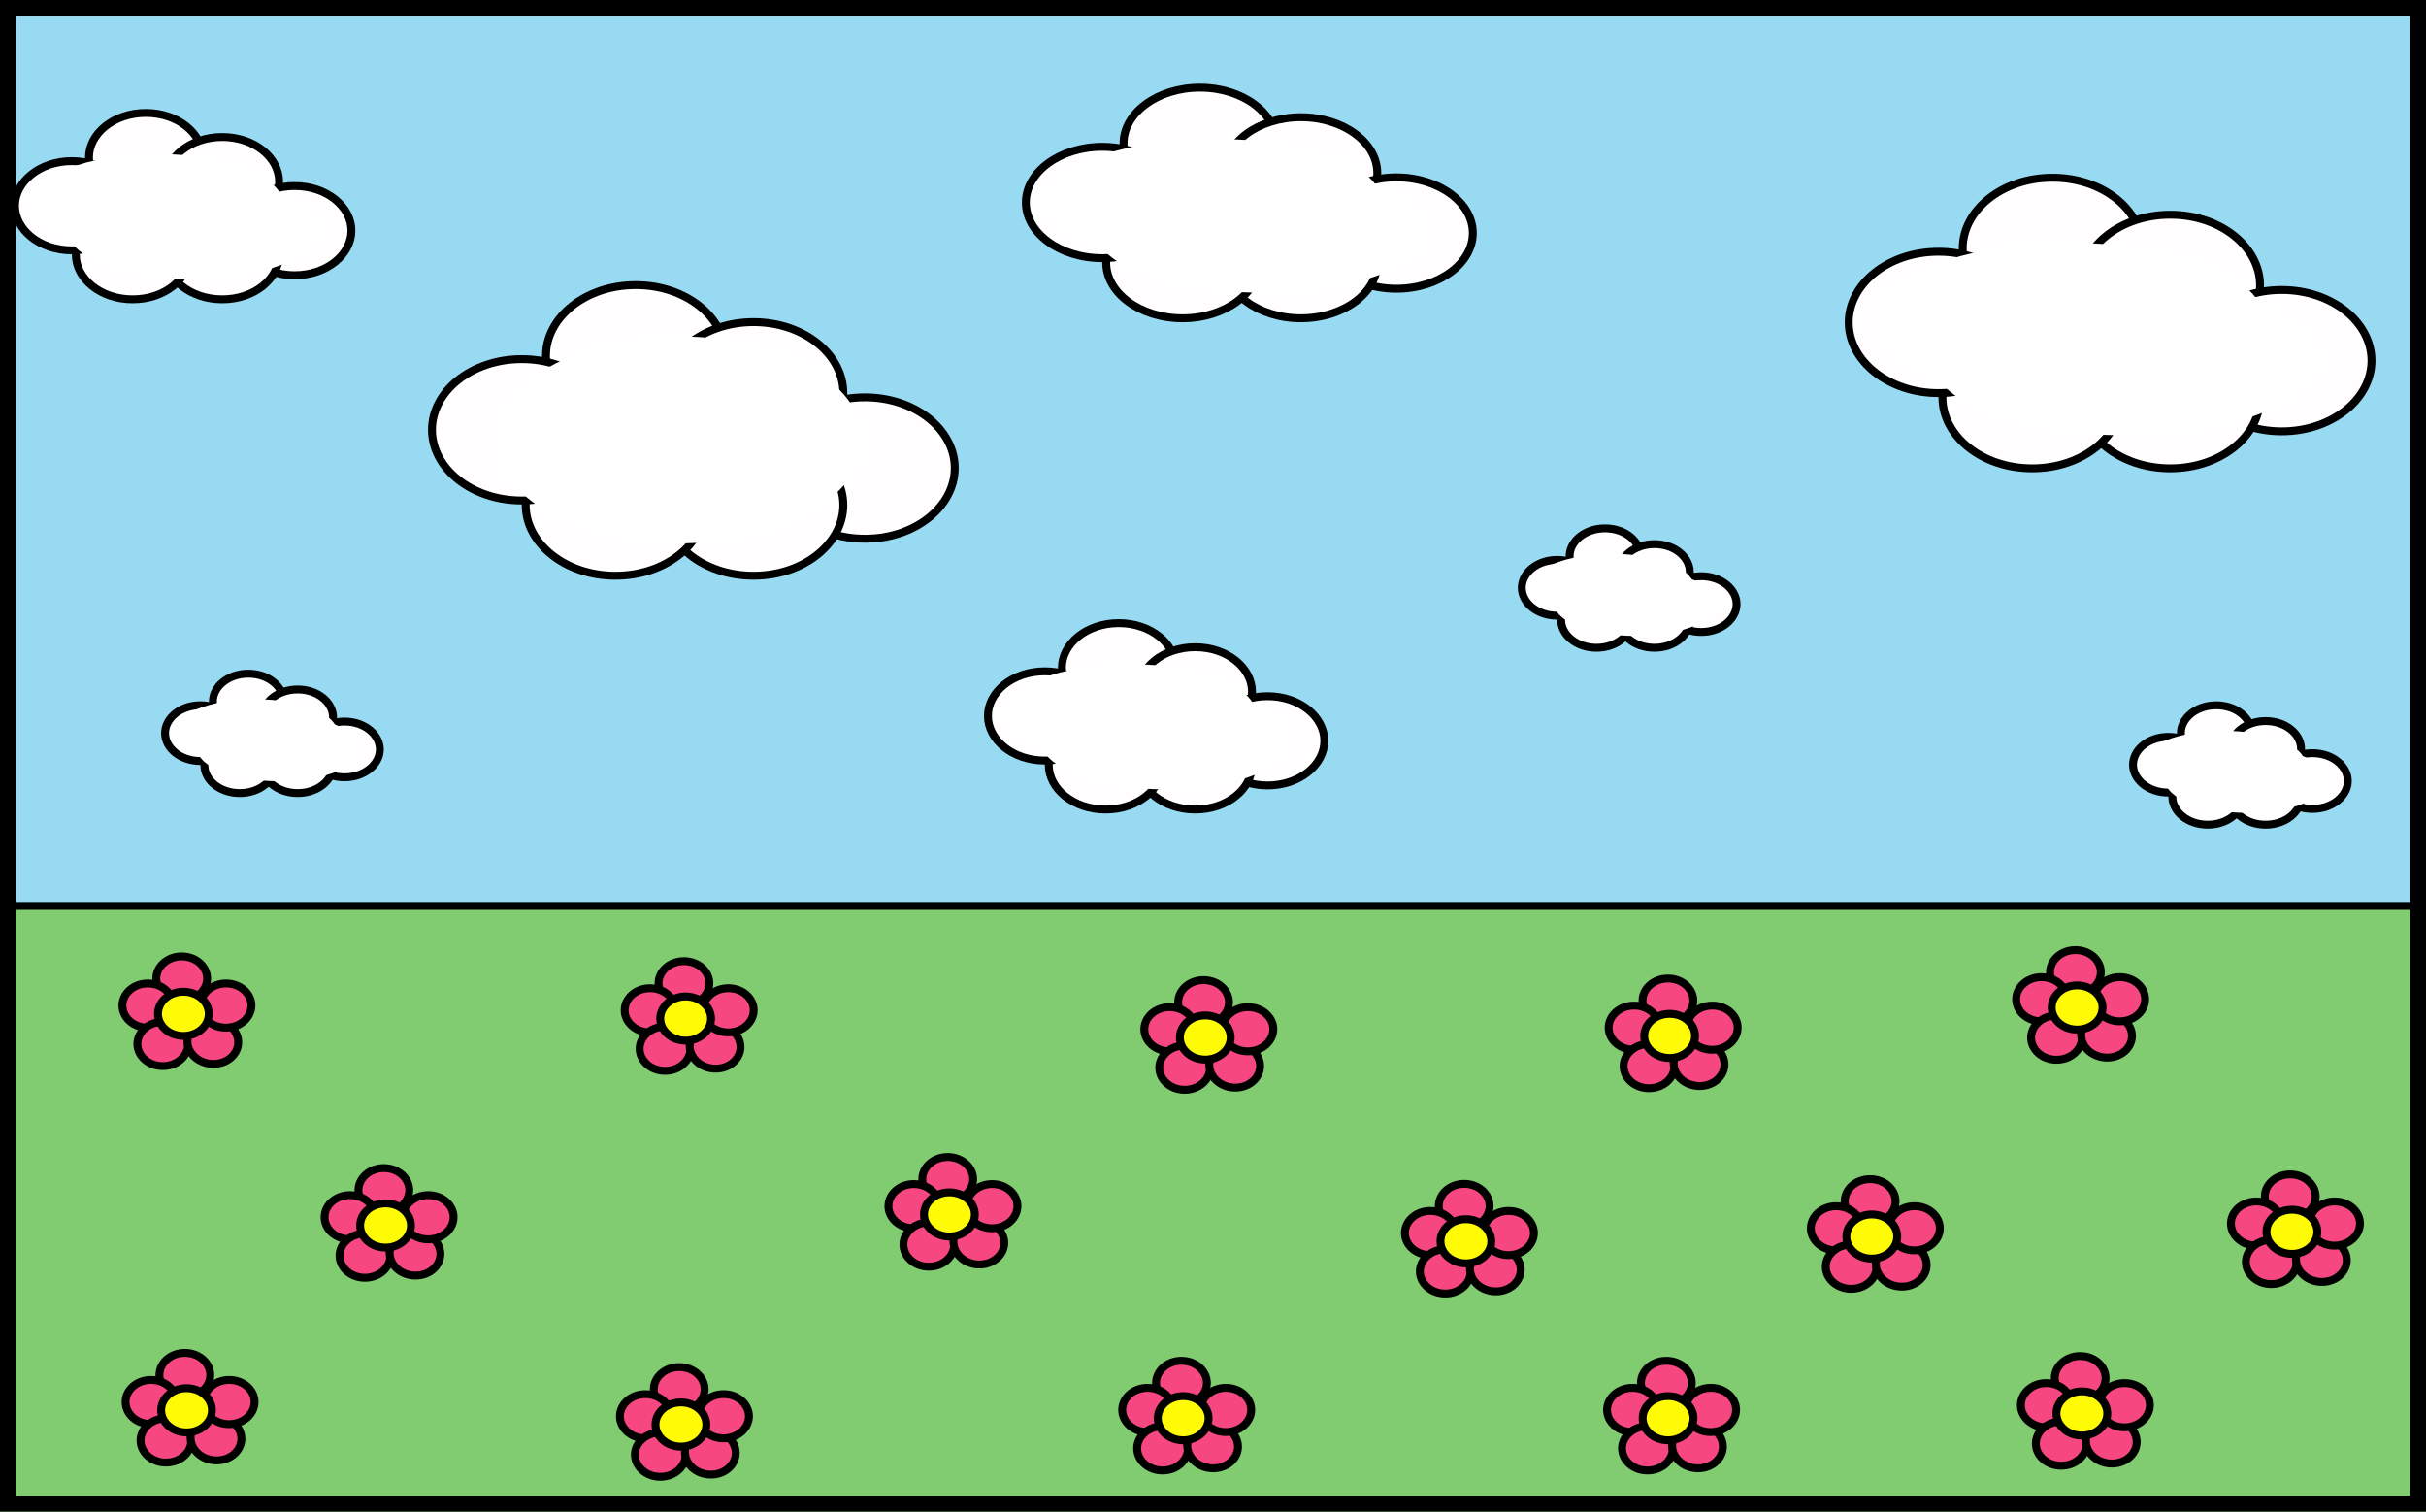 <svg width="1536" height="957" viewBox="0 0 1536 957" fill="none" xmlns="http://www.w3.org/2000/svg">
<rect x="0" y="0" width="1536" height="957" fill="#333333" stroke="none"/>
<g clip-path="url(#clip0_2033_8)">
<rect width="1536" height="957" fill="#98DAF1"/>
<rect x="-113.5" y="573.5" width="1705" height="604" fill="#81CB71" stroke="black" stroke-width="5"/>
<path d="M128.328 99.75C128.328 114.857 112.763 128 92.327 128C71.89 128 56.326 114.857 56.326 99.75C56.326 84.643 71.89 71.5 92.327 71.5C112.763 71.5 128.328 84.643 128.328 99.75Z" fill="#FFFDFD" stroke="black" stroke-width="5"/>
<path d="M176.715 114.998C176.715 130.105 161.15 143.248 140.714 143.248C120.277 143.248 104.712 130.105 104.712 114.998C104.712 99.891 120.277 86.748 140.714 86.748C161.15 86.748 176.715 99.891 176.715 114.998Z" fill="#FFFDFD" stroke="black" stroke-width="5"/>
<path d="M222.5 146.002C222.5 161.109 206.935 174.252 186.499 174.252C166.062 174.252 150.498 161.109 150.498 146.002C150.498 130.895 166.062 117.752 186.499 117.752C206.935 117.752 222.5 130.895 222.5 146.002Z" fill="#FFFDFD" stroke="black" stroke-width="5"/>
<path d="M176.715 161.25C176.715 176.357 161.15 189.5 140.714 189.5C120.277 189.5 104.712 176.357 104.712 161.25C104.712 146.143 120.277 133 140.714 133C161.15 133 176.715 146.143 176.715 161.25Z" fill="#FFFDFD" stroke="black" stroke-width="5"/>
<path d="M120.003 161.25C120.003 176.357 104.439 189.5 84.002 189.5C63.566 189.5 48.001 176.357 48.001 161.25C48.001 146.143 63.566 133 84.002 133C104.439 133 120.003 146.143 120.003 161.25Z" fill="#FFFDFD" stroke="black" stroke-width="5"/>
<path d="M81.502 130.246C81.502 145.353 65.938 158.496 45.501 158.496C25.065 158.496 9.5 145.353 9.5 130.246C9.5 115.139 25.065 101.996 45.501 101.996C65.938 101.996 81.502 115.139 81.502 130.246Z" fill="#FFFDFD" stroke="black" stroke-width="5"/>
<ellipse cx="122.243" cy="144.986" rx="79.864" ry="31.767" fill="white"/>
<ellipse cx="99.351" cy="129.229" rx="79.864" ry="31.767" fill="white"/>
<path d="M744.328 422.75C744.328 437.857 728.763 451 708.327 451C687.89 451 672.326 437.857 672.326 422.75C672.326 407.643 687.89 394.5 708.327 394.5C728.763 394.5 744.328 407.643 744.328 422.75Z" fill="#FFFDFD" stroke="black" stroke-width="5"/>
<path d="M792.715 437.998C792.715 453.105 777.15 466.248 756.714 466.248C736.277 466.248 720.712 453.105 720.712 437.998C720.712 422.891 736.277 409.748 756.714 409.748C777.15 409.748 792.715 422.891 792.715 437.998Z" fill="#FFFDFD" stroke="black" stroke-width="5"/>
<path d="M838.5 469.002C838.5 484.109 822.935 497.252 802.499 497.252C782.062 497.252 766.498 484.109 766.498 469.002C766.498 453.895 782.062 440.752 802.499 440.752C822.935 440.752 838.5 453.895 838.5 469.002Z" fill="#FFFDFD" stroke="black" stroke-width="5"/>
<path d="M792.715 484.25C792.715 499.357 777.15 512.5 756.714 512.5C736.277 512.5 720.712 499.357 720.712 484.25C720.712 469.143 736.277 456 756.714 456C777.15 456 792.715 469.143 792.715 484.25Z" fill="#FFFDFD" stroke="black" stroke-width="5"/>
<path d="M736.003 484.25C736.003 499.357 720.439 512.5 700.002 512.5C679.566 512.5 664.001 499.357 664.001 484.25C664.001 469.143 679.566 456 700.002 456C720.439 456 736.003 469.143 736.003 484.25Z" fill="#FFFDFD" stroke="black" stroke-width="5"/>
<path d="M697.502 453.246C697.502 468.353 681.938 481.496 661.501 481.496C641.065 481.496 625.5 468.353 625.5 453.246C625.5 438.139 641.065 424.996 661.501 424.996C681.938 424.996 697.502 438.139 697.502 453.246Z" fill="#FFFDFD" stroke="black" stroke-width="5"/>
<ellipse cx="738.243" cy="467.986" rx="79.864" ry="31.767" fill="white"/>
<ellipse cx="715.351" cy="452.229" rx="79.864" ry="31.767" fill="white"/>
<path d="M179.591 444.149C179.591 453.427 170.082 461.798 157.189 461.798C144.296 461.798 134.787 453.427 134.787 444.149C134.787 434.87 144.296 426.5 157.189 426.5C170.082 426.5 179.591 434.87 179.591 444.149Z" fill="#FFFDFD" stroke="black" stroke-width="5"/>
<path d="M210.887 454.14C210.887 463.418 201.378 471.789 188.485 471.789C175.592 471.789 166.083 463.418 166.083 454.14C166.083 444.861 175.592 436.491 188.485 436.491C201.378 436.491 210.887 444.861 210.887 454.14Z" fill="#FFFDFD" stroke="black" stroke-width="5"/>
<path d="M240.5 474.455C240.5 483.734 230.991 492.104 218.098 492.104C205.205 492.104 195.696 483.734 195.696 474.455C195.696 465.177 205.205 456.806 218.098 456.806C230.991 456.806 240.5 465.177 240.5 474.455Z" fill="#FFFDFD" stroke="black" stroke-width="5"/>
<path d="M210.887 484.446C210.887 493.725 201.378 502.095 188.485 502.095C175.592 502.095 166.083 493.725 166.083 484.446C166.083 475.168 175.592 466.798 188.485 466.798C201.378 466.798 210.887 475.168 210.887 484.446Z" fill="#FFFDFD" stroke="black" stroke-width="5"/>
<path d="M174.206 484.446C174.206 493.725 164.697 502.095 151.804 502.095C138.911 502.095 129.402 493.725 129.402 484.446C129.402 475.168 138.911 466.798 151.804 466.798C164.697 466.798 174.206 475.168 174.206 484.446Z" fill="#FFFDFD" stroke="black" stroke-width="5"/>
<path d="M149.304 464.131C149.304 473.41 139.795 481.78 126.902 481.78C114.009 481.78 104.5 473.41 104.5 464.131C104.5 454.853 114.009 446.482 126.902 446.482C139.795 446.482 149.304 454.853 149.304 464.131Z" fill="#FFFDFD" stroke="black" stroke-width="5"/>
<ellipse cx="176.538" cy="473.789" rx="51.655" ry="20.815" fill="white"/>
<ellipse cx="161.731" cy="463.465" rx="51.655" ry="20.815" fill="white"/>
<path d="M1425.59 464.149C1425.59 473.427 1416.08 481.798 1403.19 481.798C1390.3 481.798 1380.79 473.427 1380.79 464.149C1380.79 454.87 1390.3 446.5 1403.19 446.5C1416.08 446.5 1425.59 454.87 1425.59 464.149Z" fill="#FFFDFD" stroke="black" stroke-width="5"/>
<path d="M1456.89 474.14C1456.89 483.418 1447.38 491.789 1434.48 491.789C1421.59 491.789 1412.08 483.418 1412.08 474.14C1412.08 464.861 1421.59 456.491 1434.48 456.491C1447.38 456.491 1456.89 464.861 1456.89 474.14Z" fill="#FFFDFD" stroke="black" stroke-width="5"/>
<path d="M1486.5 494.455C1486.5 503.734 1476.99 512.104 1464.1 512.104C1451.2 512.104 1441.7 503.734 1441.7 494.455C1441.7 485.177 1451.2 476.806 1464.1 476.806C1476.99 476.806 1486.5 485.177 1486.5 494.455Z" fill="#FFFDFD" stroke="black" stroke-width="5"/>
<path d="M1456.89 504.446C1456.89 513.725 1447.38 522.095 1434.48 522.095C1421.59 522.095 1412.08 513.725 1412.08 504.446C1412.08 495.168 1421.59 486.798 1434.48 486.798C1447.38 486.798 1456.89 495.168 1456.89 504.446Z" fill="#FFFDFD" stroke="black" stroke-width="5"/>
<path d="M1420.21 504.446C1420.21 513.725 1410.7 522.095 1397.8 522.095C1384.91 522.095 1375.4 513.725 1375.4 504.446C1375.4 495.168 1384.91 486.798 1397.8 486.798C1410.7 486.798 1420.21 495.168 1420.21 504.446Z" fill="#FFFDFD" stroke="black" stroke-width="5"/>
<path d="M1395.3 484.131C1395.3 493.41 1385.8 501.78 1372.9 501.78C1360.01 501.78 1350.5 493.41 1350.5 484.131C1350.5 474.853 1360.01 466.482 1372.9 466.482C1385.8 466.482 1395.3 474.853 1395.3 484.131Z" fill="#FFFDFD" stroke="black" stroke-width="5"/>
<ellipse cx="1422.54" cy="493.789" rx="51.655" ry="20.815" fill="white"/>
<ellipse cx="1407.73" cy="483.465" rx="51.655" ry="20.815" fill="white"/>
<path d="M1038.59 352.149C1038.59 361.427 1029.08 369.798 1016.19 369.798C1003.3 369.798 993.786 361.427 993.786 352.149C993.786 342.87 1003.3 334.5 1016.19 334.5C1029.08 334.5 1038.59 342.87 1038.59 352.149Z" fill="#FFFDFD" stroke="black" stroke-width="5"/>
<path d="M1069.89 362.14C1069.89 371.418 1060.38 379.789 1047.48 379.789C1034.59 379.789 1025.08 371.418 1025.08 362.14C1025.08 352.861 1034.59 344.491 1047.48 344.491C1060.38 344.491 1069.89 352.861 1069.89 362.14Z" fill="#FFFDFD" stroke="black" stroke-width="5"/>
<path d="M1099.5 382.455C1099.5 391.734 1089.99 400.104 1077.1 400.104C1064.2 400.104 1054.7 391.734 1054.7 382.455C1054.7 373.177 1064.2 364.806 1077.1 364.806C1089.99 364.806 1099.5 373.177 1099.5 382.455Z" fill="#FFFDFD" stroke="black" stroke-width="5"/>
<path d="M1069.89 392.446C1069.89 401.725 1060.38 410.095 1047.48 410.095C1034.59 410.095 1025.08 401.725 1025.08 392.446C1025.08 383.168 1034.59 374.798 1047.48 374.798C1060.38 374.798 1069.89 383.168 1069.89 392.446Z" fill="#FFFDFD" stroke="black" stroke-width="5"/>
<path d="M1033.21 392.446C1033.21 401.725 1023.7 410.095 1010.8 410.095C997.911 410.095 988.402 401.725 988.402 392.446C988.402 383.168 997.911 374.798 1010.8 374.798C1023.7 374.798 1033.21 383.168 1033.21 392.446Z" fill="#FFFDFD" stroke="black" stroke-width="5"/>
<path d="M1008.3 372.131C1008.3 381.41 998.795 389.78 985.902 389.78C973.009 389.78 963.5 381.41 963.5 372.131C963.5 362.853 973.009 354.482 985.902 354.482C998.795 354.482 1008.3 362.853 1008.3 372.131Z" fill="#FFFDFD" stroke="black" stroke-width="5"/>
<ellipse cx="1035.54" cy="381.789" rx="51.655" ry="20.815" fill="white"/>
<ellipse cx="1020.73" cy="371.465" rx="51.655" ry="20.815" fill="white"/>
<path d="M459.354 225.25C459.354 249.463 434.467 270 402.513 270C370.559 270 345.672 249.463 345.672 225.25C345.672 201.037 370.559 180.5 402.513 180.5C434.467 180.5 459.354 201.037 459.354 225.25Z" fill="#FFFDFD" stroke="black" stroke-width="5"/>
<path d="M533.932 248.68C533.932 272.893 509.045 293.43 477.091 293.43C445.137 293.43 420.25 272.893 420.25 248.68C420.25 224.466 445.137 203.93 477.091 203.93C509.045 203.93 533.932 224.466 533.932 248.68Z" fill="#FFFDFD" stroke="black" stroke-width="5"/>
<path d="M604.5 296.32C604.5 320.534 579.613 341.07 547.659 341.07C515.705 341.07 490.817 320.534 490.817 296.32C490.817 272.107 515.705 251.57 547.659 251.57C579.613 251.57 604.5 272.107 604.5 296.32Z" fill="#FFFDFD" stroke="black" stroke-width="5"/>
<path d="M533.932 319.75C533.932 343.963 509.045 364.5 477.091 364.5C445.137 364.5 420.25 343.963 420.25 319.75C420.25 295.537 445.137 275 477.091 275C509.045 275 533.932 295.537 533.932 319.75Z" fill="#FFFDFD" stroke="black" stroke-width="5"/>
<path d="M446.524 319.75C446.524 343.963 421.637 364.5 389.683 364.5C357.729 364.5 332.841 343.963 332.841 319.75C332.841 295.537 357.729 275 389.683 275C421.637 275 446.524 295.537 446.524 319.75Z" fill="#FFFDFD" stroke="black" stroke-width="5"/>
<path d="M387.183 272.109C387.183 296.323 362.295 316.859 330.341 316.859C298.387 316.859 273.5 296.323 273.5 272.109C273.5 247.896 298.387 227.359 330.341 227.359C362.295 227.359 387.183 247.896 387.183 272.109Z" fill="#FFFDFD" stroke="black" stroke-width="5"/>
<path d="M1356.35 157.25C1356.35 181.463 1331.47 202 1299.51 202C1267.56 202 1242.67 181.463 1242.67 157.25C1242.67 133.037 1267.56 112.5 1299.51 112.5C1331.47 112.5 1356.35 133.037 1356.35 157.25Z" fill="#FFFDFD" stroke="black" stroke-width="5"/>
<path d="M1430.93 180.68C1430.93 204.893 1406.04 225.43 1374.09 225.43C1342.14 225.43 1317.25 204.893 1317.25 180.68C1317.25 156.466 1342.14 135.93 1374.09 135.93C1406.04 135.93 1430.93 156.466 1430.93 180.68Z" fill="#FFFDFD" stroke="black" stroke-width="5"/>
<path d="M1501.5 228.32C1501.5 252.534 1476.61 273.07 1444.66 273.07C1412.7 273.07 1387.82 252.534 1387.82 228.32C1387.82 204.107 1412.7 183.57 1444.66 183.57C1476.61 183.57 1501.5 204.107 1501.5 228.32Z" fill="#FFFDFD" stroke="black" stroke-width="5"/>
<path d="M1430.93 251.75C1430.93 275.963 1406.04 296.5 1374.09 296.5C1342.14 296.5 1317.25 275.963 1317.25 251.75C1317.25 227.537 1342.14 207 1374.09 207C1406.04 207 1430.93 227.537 1430.93 251.75Z" fill="#FFFDFD" stroke="black" stroke-width="5"/>
<path d="M1343.52 251.75C1343.52 275.963 1318.64 296.5 1286.68 296.5C1254.73 296.5 1229.84 275.963 1229.84 251.75C1229.84 227.537 1254.73 207 1286.68 207C1318.64 207 1343.52 227.537 1343.52 251.75Z" fill="#FFFDFD" stroke="black" stroke-width="5"/>
<path d="M1284.18 204.109C1284.18 228.323 1259.3 248.859 1227.34 248.859C1195.39 248.859 1170.5 228.323 1170.5 204.109C1170.5 179.896 1195.39 159.359 1227.34 159.359C1259.3 159.359 1284.18 179.896 1284.18 204.109Z" fill="#FFFDFD" stroke="black" stroke-width="5"/>
<ellipse cx="1345.62" cy="226.758" rx="123.093" ry="48.812" fill="white"/>
<ellipse cx="1310.34" cy="202.548" rx="123.093" ry="48.812" fill="white"/>
<path d="M808.09 90.75C808.09 100.2 802.934 108.955 794.202 115.436C785.47 121.917 773.289 126 759.726 126C746.163 126 733.982 121.917 725.249 115.436C716.517 108.955 711.362 100.2 711.362 90.75C711.362 81.3 716.517 72.545 725.249 66.064C733.982 59.583 746.163 55.5 759.726 55.5C773.289 55.5 785.47 59.583 794.202 66.064C802.934 72.545 808.09 81.3 808.09 90.75Z" fill="#FFFDFD" stroke="black" stroke-width="5"/>
<path d="M872.013 109.469C872.013 118.919 866.858 127.674 858.125 134.155C849.393 140.636 837.212 144.719 823.649 144.719C810.086 144.719 797.905 140.636 789.173 134.155C780.44 127.674 775.285 118.919 775.285 109.469C775.285 100.019 780.44 91.264 789.173 84.783C797.905 78.302 810.086 74.219 823.649 74.219C837.212 74.219 849.393 78.302 858.125 84.783C866.858 91.264 872.013 100.019 872.013 109.469Z" fill="#FFFDFD" stroke="black" stroke-width="5"/>
<path d="M932.5 147.531C932.5 156.981 927.345 165.736 918.612 172.217C909.88 178.698 897.699 182.781 884.136 182.781C870.573 182.781 858.392 178.698 849.66 172.217C840.927 165.736 835.772 156.981 835.772 147.531C835.772 138.081 840.927 129.326 849.66 122.845C858.392 116.364 870.573 112.281 884.136 112.281C897.699 112.281 909.88 116.364 918.612 122.845C927.345 129.326 932.5 138.081 932.5 147.531Z" fill="#FFFDFD" stroke="black" stroke-width="5"/>
<path d="M872.013 166.25C872.013 175.7 866.858 184.455 858.125 190.936C849.393 197.417 837.212 201.5 823.649 201.5C810.086 201.5 797.905 197.417 789.173 190.936C780.44 184.455 775.285 175.7 775.285 166.25C775.285 156.8 780.44 148.045 789.173 141.564C797.905 135.083 810.086 131 823.649 131C837.212 131 849.393 135.083 858.125 141.564C866.858 148.045 872.013 156.8 872.013 166.25Z" fill="#FFFDFD" stroke="black" stroke-width="5"/>
<path d="M797.092 166.25C797.092 175.7 791.936 184.455 783.204 190.936C774.472 197.417 762.291 201.5 748.728 201.5C735.165 201.5 722.984 197.417 714.251 190.936C705.519 184.455 700.364 175.7 700.364 166.25C700.364 156.8 705.519 148.045 714.251 141.564C722.984 135.083 735.165 131 748.728 131C762.291 131 774.472 135.083 783.204 141.564C791.936 148.045 797.092 156.8 797.092 166.25Z" fill="#FFFDFD" stroke="black" stroke-width="5"/>
<path d="M746.228 128.188C746.228 137.638 741.073 146.393 732.34 152.874C723.608 159.355 711.427 163.438 697.864 163.438C684.301 163.438 672.12 159.355 663.388 152.874C654.655 146.393 649.5 137.638 649.5 128.188C649.5 118.738 654.655 109.983 663.388 103.502C672.12 97.021 684.301 92.938 697.864 92.938C711.427 92.938 723.608 97.021 732.34 103.502C741.073 109.983 746.228 118.738 746.228 128.188Z" fill="#FFFDFD" stroke="black" stroke-width="5"/>
<ellipse cx="799.248" cy="146.283" rx="105.508" ry="38.998" fill="white"/>
<ellipse cx="769.005" cy="126.94" rx="105.508" ry="38.998" fill="white"/>
<path d="M131.128 619.491C131.128 626.945 124.214 633.482 115.038 633.482C105.863 633.482 98.949 626.945 98.949 619.491C98.949 612.037 105.863 605.5 115.038 605.5C124.214 605.5 131.128 612.037 131.128 619.491Z" fill="#F74780" stroke="black" stroke-width="5"/>
<path d="M109.679 636.613C109.679 644.067 102.765 650.604 93.589 650.604C84.413 650.604 77.5 644.067 77.5 636.613C77.5 629.159 84.413 622.622 93.589 622.622C102.765 622.622 109.679 629.159 109.679 636.613Z" fill="#F74780" stroke="black" stroke-width="5"/>
<path d="M119.152 660.944C119.152 668.398 112.239 674.935 103.063 674.935C93.887 674.935 86.974 668.398 86.974 660.944C86.974 653.49 93.887 646.953 103.063 646.953C112.239 646.953 119.152 653.49 119.152 660.944Z" fill="#F74780" stroke="black" stroke-width="5"/>
<path d="M150.808 660.724C150.274 668.158 142.91 674.175 133.758 673.506C124.606 672.837 118.18 665.814 118.714 658.379C119.248 650.945 126.612 644.929 135.764 645.597C144.916 646.266 151.343 653.29 150.808 660.724Z" fill="#F74780" stroke="black" stroke-width="5"/>
<path d="M159.189 636.469C159.255 643.923 152.399 650.521 143.224 650.603C134.049 650.685 127.078 644.21 127.012 636.757C126.947 629.303 133.802 622.704 142.978 622.622C152.153 622.54 159.124 629.015 159.189 636.469Z" fill="#F74780" stroke="black" stroke-width="5"/>
<path d="M132.2 641.839C132.2 649.293 125.286 655.83 116.111 655.83C106.935 655.83 100.021 649.293 100.021 641.839C100.021 634.385 106.935 627.848 116.111 627.848C125.286 627.848 132.2 634.385 132.2 641.839Z" fill="#FFFB07" stroke="black" stroke-width="5"/>
<path d="M446.128 879.491C446.128 886.945 439.214 893.482 430.038 893.482C420.863 893.482 413.949 886.945 413.949 879.491C413.949 872.037 420.863 865.5 430.038 865.5C439.214 865.5 446.128 872.037 446.128 879.491Z" fill="#F74780" stroke="black" stroke-width="5"/>
<path d="M424.679 896.613C424.679 904.067 417.765 910.604 408.589 910.604C399.414 910.604 392.5 904.067 392.5 896.613C392.5 889.159 399.414 882.622 408.589 882.622C417.765 882.622 424.679 889.159 424.679 896.613Z" fill="#F74780" stroke="black" stroke-width="5"/>
<path d="M434.152 920.944C434.152 928.398 427.239 934.935 418.063 934.935C408.887 934.935 401.974 928.398 401.974 920.944C401.974 913.49 408.887 906.953 418.063 906.953C427.239 906.953 434.152 913.49 434.152 920.944Z" fill="#F74780" stroke="black" stroke-width="5"/>
<path d="M465.808 920.724C465.274 928.158 457.91 934.175 448.758 933.506C439.606 932.837 433.18 925.814 433.714 918.379C434.248 910.945 441.612 904.929 450.764 905.597C459.916 906.266 466.343 913.29 465.808 920.724Z" fill="#F74780" stroke="black" stroke-width="5"/>
<path d="M474.189 896.469C474.255 903.923 467.399 910.521 458.224 910.603C449.049 910.685 442.078 904.21 442.012 896.757C441.947 889.303 448.802 882.704 457.978 882.622C467.153 882.54 474.124 889.015 474.189 896.469Z" fill="#F74780" stroke="black" stroke-width="5"/>
<path d="M447.2 901.839C447.2 909.293 440.286 915.83 431.111 915.83C421.935 915.83 415.021 909.293 415.021 901.839C415.021 894.385 421.935 887.848 431.111 887.848C440.286 887.848 447.2 894.385 447.2 901.839Z" fill="#FFFB07" stroke="black" stroke-width="5"/>
<path d="M449.128 622.491C449.128 629.945 442.214 636.482 433.038 636.482C423.863 636.482 416.949 629.945 416.949 622.491C416.949 615.037 423.863 608.5 433.038 608.5C442.214 608.5 449.128 615.037 449.128 622.491Z" fill="#F74780" stroke="black" stroke-width="5"/>
<path d="M427.679 639.613C427.679 647.067 420.765 653.604 411.589 653.604C402.414 653.604 395.5 647.067 395.5 639.613C395.5 632.159 402.414 625.622 411.589 625.622C420.765 625.622 427.679 632.159 427.679 639.613Z" fill="#F74780" stroke="black" stroke-width="5"/>
<path d="M437.152 663.944C437.152 671.398 430.239 677.935 421.063 677.935C411.887 677.935 404.974 671.398 404.974 663.944C404.974 656.49 411.887 649.953 421.063 649.953C430.239 649.953 437.152 656.49 437.152 663.944Z" fill="#F74780" stroke="black" stroke-width="5"/>
<path d="M468.808 663.724C468.274 671.158 460.91 677.175 451.758 676.506C442.606 675.837 436.18 668.814 436.714 661.379C437.248 653.945 444.612 647.929 453.764 648.597C462.916 649.266 469.343 656.29 468.808 663.724Z" fill="#F74780" stroke="black" stroke-width="5"/>
<path d="M477.189 639.469C477.255 646.923 470.399 653.521 461.224 653.603C452.049 653.685 445.078 647.21 445.012 639.757C444.947 632.303 451.802 625.704 460.978 625.622C470.153 625.54 477.124 632.015 477.189 639.469Z" fill="#F74780" stroke="black" stroke-width="5"/>
<path d="M450.2 644.839C450.2 652.293 443.286 658.83 434.111 658.83C424.935 658.83 418.021 652.293 418.021 644.839C418.021 637.385 424.935 630.848 434.111 630.848C443.286 630.848 450.2 637.385 450.2 644.839Z" fill="#FFFB07" stroke="black" stroke-width="5"/>
<path d="M764.128 875.491C764.128 882.945 757.214 889.482 748.038 889.482C738.863 889.482 731.949 882.945 731.949 875.491C731.949 868.037 738.863 861.5 748.038 861.5C757.214 861.5 764.128 868.037 764.128 875.491Z" fill="#F74780" stroke="black" stroke-width="5"/>
<path d="M742.679 892.613C742.679 900.067 735.765 906.604 726.589 906.604C717.414 906.604 710.5 900.067 710.5 892.613C710.5 885.159 717.414 878.622 726.589 878.622C735.765 878.622 742.679 885.159 742.679 892.613Z" fill="#F74780" stroke="black" stroke-width="5"/>
<path d="M752.152 916.944C752.152 924.398 745.239 930.935 736.063 930.935C726.887 930.935 719.974 924.398 719.974 916.944C719.974 909.49 726.887 902.953 736.063 902.953C745.239 902.953 752.152 909.49 752.152 916.944Z" fill="#F74780" stroke="black" stroke-width="5"/>
<path d="M783.808 916.724C783.274 924.158 775.91 930.175 766.758 929.506C757.606 928.837 751.18 921.814 751.714 914.379C752.248 906.945 759.612 900.929 768.764 901.597C777.916 902.266 784.343 909.29 783.808 916.724Z" fill="#F74780" stroke="black" stroke-width="5"/>
<path d="M792.189 892.469C792.255 899.923 785.399 906.521 776.224 906.603C767.049 906.685 760.078 900.21 760.012 892.757C759.947 885.303 766.802 878.704 775.978 878.622C785.153 878.54 792.124 885.015 792.189 892.469Z" fill="#F74780" stroke="black" stroke-width="5"/>
<path d="M765.2 897.839C765.2 905.293 758.286 911.83 749.111 911.83C739.935 911.83 733.021 905.293 733.021 897.839C733.021 890.385 739.935 883.848 749.111 883.848C758.286 883.848 765.2 890.385 765.2 897.839Z" fill="#FFFB07" stroke="black" stroke-width="5"/>
<path d="M616.128 746.491C616.128 753.945 609.214 760.482 600.038 760.482C590.863 760.482 583.949 753.945 583.949 746.491C583.949 739.037 590.863 732.5 600.038 732.5C609.214 732.5 616.128 739.037 616.128 746.491Z" fill="#F74780" stroke="black" stroke-width="5"/>
<path d="M594.679 763.613C594.679 771.067 587.765 777.604 578.589 777.604C569.414 777.604 562.5 771.067 562.5 763.613C562.5 756.159 569.414 749.622 578.589 749.622C587.765 749.622 594.679 756.159 594.679 763.613Z" fill="#F74780" stroke="black" stroke-width="5"/>
<path d="M604.152 787.944C604.152 795.398 597.239 801.935 588.063 801.935C578.887 801.935 571.974 795.398 571.974 787.944C571.974 780.49 578.887 773.953 588.063 773.953C597.239 773.953 604.152 780.49 604.152 787.944Z" fill="#F74780" stroke="black" stroke-width="5"/>
<path d="M635.808 787.724C635.274 795.158 627.91 801.175 618.758 800.506C609.606 799.837 603.18 792.814 603.714 785.379C604.248 777.945 611.612 771.929 620.764 772.597C629.916 773.266 636.343 780.29 635.808 787.724Z" fill="#F74780" stroke="black" stroke-width="5"/>
<path d="M644.189 763.469C644.255 770.923 637.399 777.521 628.224 777.603C619.049 777.685 612.078 771.21 612.012 763.757C611.947 756.303 618.802 749.704 627.978 749.622C637.153 749.54 644.124 756.015 644.189 763.469Z" fill="#F74780" stroke="black" stroke-width="5"/>
<path d="M617.2 768.839C617.2 776.293 610.286 782.83 601.111 782.83C591.935 782.83 585.021 776.293 585.021 768.839C585.021 761.385 591.935 754.848 601.111 754.848C610.286 754.848 617.2 761.385 617.2 768.839Z" fill="#FFFB07" stroke="black" stroke-width="5"/>
<path d="M259.128 753.491C259.128 760.945 252.214 767.482 243.038 767.482C233.863 767.482 226.949 760.945 226.949 753.491C226.949 746.037 233.863 739.5 243.038 739.5C252.214 739.5 259.128 746.037 259.128 753.491Z" fill="#F74780" stroke="black" stroke-width="5"/>
<path d="M237.679 770.613C237.679 778.067 230.765 784.604 221.589 784.604C212.414 784.604 205.5 778.067 205.5 770.613C205.5 763.159 212.414 756.622 221.589 756.622C230.765 756.622 237.679 763.159 237.679 770.613Z" fill="#F74780" stroke="black" stroke-width="5"/>
<path d="M247.152 794.944C247.152 802.398 240.239 808.935 231.063 808.935C221.887 808.935 214.974 802.398 214.974 794.944C214.974 787.49 221.887 780.953 231.063 780.953C240.239 780.953 247.152 787.49 247.152 794.944Z" fill="#F74780" stroke="black" stroke-width="5"/>
<path d="M278.808 794.724C278.274 802.158 270.91 808.175 261.758 807.506C252.606 806.837 246.18 799.814 246.714 792.379C247.248 784.945 254.612 778.929 263.764 779.597C272.916 780.266 279.343 787.29 278.808 794.724Z" fill="#F74780" stroke="black" stroke-width="5"/>
<path d="M287.189 770.469C287.255 777.923 280.399 784.521 271.224 784.603C262.049 784.685 255.078 778.21 255.012 770.757C254.947 763.303 261.802 756.704 270.978 756.622C280.153 756.54 287.124 763.015 287.189 770.469Z" fill="#F74780" stroke="black" stroke-width="5"/>
<path d="M260.2 775.839C260.2 783.293 253.286 789.83 244.111 789.83C234.935 789.83 228.021 783.293 228.021 775.839C228.021 768.385 234.935 761.848 244.111 761.848C253.286 761.848 260.2 768.385 260.2 775.839Z" fill="#FFFB07" stroke="black" stroke-width="5"/>
<path d="M778.128 634.491C778.128 641.945 771.214 648.482 762.038 648.482C752.863 648.482 745.949 641.945 745.949 634.491C745.949 627.037 752.863 620.5 762.038 620.5C771.214 620.5 778.128 627.037 778.128 634.491Z" fill="#F74780" stroke="black" stroke-width="5"/>
<path d="M756.679 651.613C756.679 659.067 749.765 665.604 740.589 665.604C731.414 665.604 724.5 659.067 724.5 651.613C724.5 644.159 731.414 637.622 740.589 637.622C749.765 637.622 756.679 644.159 756.679 651.613Z" fill="#F74780" stroke="black" stroke-width="5"/>
<path d="M766.152 675.944C766.152 683.398 759.239 689.935 750.063 689.935C740.887 689.935 733.974 683.398 733.974 675.944C733.974 668.49 740.887 661.953 750.063 661.953C759.239 661.953 766.152 668.49 766.152 675.944Z" fill="#F74780" stroke="black" stroke-width="5"/>
<path d="M797.808 675.724C797.274 683.158 789.91 689.175 780.758 688.506C771.606 687.837 765.18 680.814 765.714 673.379C766.248 665.945 773.612 659.929 782.764 660.597C791.916 661.266 798.343 668.29 797.808 675.724Z" fill="#F74780" stroke="black" stroke-width="5"/>
<path d="M806.189 651.469C806.255 658.923 799.399 665.521 790.224 665.603C781.049 665.685 774.078 659.21 774.012 651.757C773.947 644.303 780.802 637.704 789.978 637.622C799.153 637.54 806.124 644.015 806.189 651.469Z" fill="#F74780" stroke="black" stroke-width="5"/>
<path d="M779.2 656.839C779.2 664.293 772.286 670.83 763.111 670.83C753.935 670.83 747.021 664.293 747.021 656.839C747.021 649.385 753.935 642.848 763.111 642.848C772.286 642.848 779.2 649.385 779.2 656.839Z" fill="#FFFB07" stroke="black" stroke-width="5"/>
<path d="M943.128 763.491C943.128 770.945 936.214 777.482 927.038 777.482C917.863 777.482 910.949 770.945 910.949 763.491C910.949 756.037 917.863 749.5 927.038 749.5C936.214 749.5 943.128 756.037 943.128 763.491Z" fill="#F74780" stroke="black" stroke-width="5"/>
<path d="M921.679 780.613C921.679 788.067 914.765 794.604 905.589 794.604C896.414 794.604 889.5 788.067 889.5 780.613C889.5 773.159 896.414 766.622 905.589 766.622C914.765 766.622 921.679 773.159 921.679 780.613Z" fill="#F74780" stroke="black" stroke-width="5"/>
<path d="M931.152 804.944C931.152 812.398 924.239 818.935 915.063 818.935C905.887 818.935 898.974 812.398 898.974 804.944C898.974 797.49 905.887 790.953 915.063 790.953C924.239 790.953 931.152 797.49 931.152 804.944Z" fill="#F74780" stroke="black" stroke-width="5"/>
<path d="M962.808 804.724C962.274 812.158 954.91 818.175 945.758 817.506C936.606 816.837 930.18 809.814 930.714 802.379C931.248 794.945 938.612 788.929 947.764 789.597C956.916 790.266 963.343 797.29 962.808 804.724Z" fill="#F74780" stroke="black" stroke-width="5"/>
<path d="M971.189 780.469C971.255 787.923 964.399 794.521 955.224 794.603C946.049 794.685 939.078 788.21 939.012 780.757C938.947 773.303 945.802 766.704 954.978 766.622C964.153 766.54 971.124 773.015 971.189 780.469Z" fill="#F74780" stroke="black" stroke-width="5"/>
<path d="M944.2 785.839C944.2 793.293 937.286 799.83 928.111 799.83C918.935 799.83 912.021 793.293 912.021 785.839C912.021 778.385 918.935 771.848 928.111 771.848C937.286 771.848 944.2 778.385 944.2 785.839Z" fill="#FFFB07" stroke="black" stroke-width="5"/>
<path d="M1072.13 633.491C1072.13 640.945 1065.21 647.482 1056.04 647.482C1046.86 647.482 1039.95 640.945 1039.95 633.491C1039.95 626.037 1046.86 619.5 1056.04 619.5C1065.21 619.5 1072.13 626.037 1072.13 633.491Z" fill="#F74780" stroke="black" stroke-width="5"/>
<path d="M1050.68 650.613C1050.68 658.067 1043.76 664.604 1034.59 664.604C1025.41 664.604 1018.5 658.067 1018.5 650.613C1018.5 643.159 1025.41 636.622 1034.59 636.622C1043.76 636.622 1050.68 643.159 1050.68 650.613Z" fill="#F74780" stroke="black" stroke-width="5"/>
<path d="M1060.15 674.944C1060.15 682.398 1053.24 688.935 1044.06 688.935C1034.89 688.935 1027.97 682.398 1027.97 674.944C1027.97 667.49 1034.89 660.953 1044.06 660.953C1053.24 660.953 1060.15 667.49 1060.15 674.944Z" fill="#F74780" stroke="black" stroke-width="5"/>
<path d="M1091.81 674.724C1091.27 682.158 1083.91 688.175 1074.76 687.506C1065.61 686.837 1059.18 679.814 1059.71 672.379C1060.25 664.945 1067.61 658.929 1076.76 659.597C1085.92 660.266 1092.34 667.29 1091.81 674.724Z" fill="#F74780" stroke="black" stroke-width="5"/>
<path d="M1100.19 650.469C1100.26 657.923 1093.4 664.521 1084.22 664.603C1075.05 664.685 1068.08 658.21 1068.01 650.757C1067.95 643.303 1074.8 636.704 1083.98 636.622C1093.15 636.54 1100.12 643.015 1100.19 650.469Z" fill="#F74780" stroke="black" stroke-width="5"/>
<path d="M1073.2 655.839C1073.2 663.293 1066.29 669.83 1057.11 669.83C1047.94 669.83 1041.02 663.293 1041.02 655.839C1041.02 648.385 1047.94 641.848 1057.11 641.848C1066.29 641.848 1073.2 648.385 1073.2 655.839Z" fill="#FFFB07" stroke="black" stroke-width="5"/>
<path d="M1071.13 875.491C1071.13 882.945 1064.21 889.482 1055.04 889.482C1045.86 889.482 1038.95 882.945 1038.95 875.491C1038.95 868.037 1045.86 861.5 1055.04 861.5C1064.21 861.5 1071.13 868.037 1071.13 875.491Z" fill="#F74780" stroke="black" stroke-width="5"/>
<path d="M1049.68 892.613C1049.68 900.067 1042.76 906.604 1033.59 906.604C1024.41 906.604 1017.5 900.067 1017.5 892.613C1017.5 885.159 1024.41 878.622 1033.59 878.622C1042.76 878.622 1049.68 885.159 1049.68 892.613Z" fill="#F74780" stroke="black" stroke-width="5"/>
<path d="M1059.15 916.944C1059.15 924.398 1052.24 930.935 1043.06 930.935C1033.89 930.935 1026.97 924.398 1026.97 916.944C1026.97 909.49 1033.89 902.953 1043.06 902.953C1052.24 902.953 1059.15 909.49 1059.15 916.944Z" fill="#F74780" stroke="black" stroke-width="5"/>
<path d="M1090.81 916.724C1090.27 924.158 1082.91 930.175 1073.76 929.506C1064.61 928.837 1058.18 921.814 1058.71 914.379C1059.25 906.945 1066.61 900.929 1075.76 901.597C1084.92 902.266 1091.34 909.29 1090.81 916.724Z" fill="#F74780" stroke="black" stroke-width="5"/>
<path d="M1099.19 892.469C1099.26 899.923 1092.4 906.521 1083.22 906.603C1074.05 906.685 1067.08 900.21 1067.01 892.757C1066.95 885.303 1073.8 878.704 1082.98 878.622C1092.15 878.54 1099.12 885.015 1099.19 892.469Z" fill="#F74780" stroke="black" stroke-width="5"/>
<path d="M1072.2 897.839C1072.2 905.293 1065.29 911.83 1056.11 911.83C1046.94 911.83 1040.02 905.293 1040.02 897.839C1040.02 890.385 1046.94 883.848 1056.11 883.848C1065.29 883.848 1072.2 890.385 1072.2 897.839Z" fill="#FFFB07" stroke="black" stroke-width="5"/>
<path d="M1333.13 872.491C1333.13 879.945 1326.21 886.482 1317.04 886.482C1307.86 886.482 1300.95 879.945 1300.95 872.491C1300.95 865.037 1307.86 858.5 1317.04 858.5C1326.21 858.5 1333.13 865.037 1333.13 872.491Z" fill="#F74780" stroke="black" stroke-width="5"/>
<path d="M1311.68 889.613C1311.68 897.067 1304.76 903.604 1295.59 903.604C1286.41 903.604 1279.5 897.067 1279.5 889.613C1279.5 882.159 1286.41 875.622 1295.59 875.622C1304.76 875.622 1311.68 882.159 1311.68 889.613Z" fill="#F74780" stroke="black" stroke-width="5"/>
<path d="M1321.15 913.944C1321.15 921.398 1314.24 927.935 1305.06 927.935C1295.89 927.935 1288.97 921.398 1288.97 913.944C1288.97 906.49 1295.89 899.953 1305.06 899.953C1314.24 899.953 1321.15 906.49 1321.15 913.944Z" fill="#F74780" stroke="black" stroke-width="5"/>
<path d="M1352.81 913.724C1352.27 921.158 1344.91 927.175 1335.76 926.506C1326.61 925.837 1320.18 918.814 1320.71 911.379C1321.25 903.945 1328.61 897.929 1337.76 898.597C1346.92 899.266 1353.34 906.29 1352.81 913.724Z" fill="#F74780" stroke="black" stroke-width="5"/>
<path d="M1361.19 889.469C1361.26 896.923 1354.4 903.521 1345.22 903.603C1336.05 903.685 1329.08 897.21 1329.01 889.757C1328.95 882.303 1335.8 875.704 1344.98 875.622C1354.15 875.54 1361.12 882.015 1361.19 889.469Z" fill="#F74780" stroke="black" stroke-width="5"/>
<path d="M1334.2 894.839C1334.2 902.293 1327.29 908.83 1318.11 908.83C1308.94 908.83 1302.02 902.293 1302.02 894.839C1302.02 887.385 1308.94 880.848 1318.11 880.848C1327.29 880.848 1334.2 887.385 1334.2 894.839Z" fill="#FFFB07" stroke="black" stroke-width="5"/>
<path d="M1200.13 760.491C1200.13 767.945 1193.21 774.482 1184.04 774.482C1174.86 774.482 1167.95 767.945 1167.95 760.491C1167.95 753.037 1174.86 746.5 1184.04 746.5C1193.21 746.5 1200.13 753.037 1200.13 760.491Z" fill="#F74780" stroke="black" stroke-width="5"/>
<path d="M1178.68 777.613C1178.68 785.067 1171.76 791.604 1162.59 791.604C1153.41 791.604 1146.5 785.067 1146.5 777.613C1146.5 770.159 1153.41 763.622 1162.59 763.622C1171.76 763.622 1178.68 770.159 1178.68 777.613Z" fill="#F74780" stroke="black" stroke-width="5"/>
<path d="M1188.15 801.944C1188.15 809.398 1181.24 815.935 1172.06 815.935C1162.89 815.935 1155.97 809.398 1155.97 801.944C1155.97 794.49 1162.89 787.953 1172.06 787.953C1181.24 787.953 1188.15 794.49 1188.15 801.944Z" fill="#F74780" stroke="black" stroke-width="5"/>
<path d="M1219.81 801.724C1219.27 809.158 1211.91 815.175 1202.76 814.506C1193.61 813.837 1187.18 806.814 1187.71 799.379C1188.25 791.945 1195.61 785.929 1204.76 786.597C1213.92 787.266 1220.34 794.29 1219.81 801.724Z" fill="#F74780" stroke="black" stroke-width="5"/>
<path d="M1228.19 777.469C1228.26 784.923 1221.4 791.521 1212.22 791.603C1203.05 791.685 1196.08 785.21 1196.01 777.757C1195.95 770.303 1202.8 763.704 1211.98 763.622C1221.15 763.54 1228.12 770.015 1228.19 777.469Z" fill="#F74780" stroke="black" stroke-width="5"/>
<path d="M1201.2 782.839C1201.2 790.293 1194.29 796.83 1185.11 796.83C1175.94 796.83 1169.02 790.293 1169.02 782.839C1169.02 775.385 1175.94 768.848 1185.11 768.848C1194.29 768.848 1201.2 775.385 1201.2 782.839Z" fill="#FFFB07" stroke="black" stroke-width="5"/>
<path d="M1330.13 615.491C1330.13 622.945 1323.21 629.482 1314.04 629.482C1304.86 629.482 1297.95 622.945 1297.95 615.491C1297.95 608.037 1304.86 601.5 1314.04 601.5C1323.21 601.5 1330.13 608.037 1330.13 615.491Z" fill="#F74780" stroke="black" stroke-width="5"/>
<path d="M1308.68 632.613C1308.68 640.067 1301.76 646.604 1292.59 646.604C1283.41 646.604 1276.5 640.067 1276.5 632.613C1276.5 625.159 1283.41 618.622 1292.59 618.622C1301.76 618.622 1308.68 625.159 1308.68 632.613Z" fill="#F74780" stroke="black" stroke-width="5"/>
<path d="M1318.15 656.944C1318.15 664.398 1311.24 670.935 1302.06 670.935C1292.89 670.935 1285.97 664.398 1285.97 656.944C1285.97 649.49 1292.89 642.953 1302.06 642.953C1311.24 642.953 1318.15 649.49 1318.15 656.944Z" fill="#F74780" stroke="black" stroke-width="5"/>
<path d="M1349.81 656.724C1349.27 664.158 1341.91 670.175 1332.76 669.506C1323.61 668.837 1317.18 661.814 1317.71 654.379C1318.25 646.945 1325.61 640.929 1334.76 641.597C1343.92 642.266 1350.34 649.29 1349.81 656.724Z" fill="#F74780" stroke="black" stroke-width="5"/>
<path d="M1358.19 632.469C1358.26 639.923 1351.4 646.521 1342.22 646.603C1333.05 646.685 1326.08 640.21 1326.01 632.757C1325.95 625.303 1332.8 618.704 1341.98 618.622C1351.15 618.54 1358.12 625.015 1358.19 632.469Z" fill="#F74780" stroke="black" stroke-width="5"/>
<path d="M1331.2 637.839C1331.2 645.293 1324.29 651.83 1315.11 651.83C1305.94 651.83 1299.02 645.293 1299.02 637.839C1299.02 630.385 1305.94 623.848 1315.11 623.848C1324.29 623.848 1331.2 630.385 1331.2 637.839Z" fill="#FFFB07" stroke="black" stroke-width="5"/>
<path d="M1466.13 757.491C1466.13 764.945 1459.21 771.482 1450.04 771.482C1440.86 771.482 1433.95 764.945 1433.95 757.491C1433.95 750.037 1440.86 743.5 1450.04 743.5C1459.21 743.5 1466.13 750.037 1466.13 757.491Z" fill="#F74780" stroke="black" stroke-width="5"/>
<path d="M1444.68 774.613C1444.68 782.067 1437.76 788.604 1428.59 788.604C1419.41 788.604 1412.5 782.067 1412.5 774.613C1412.5 767.159 1419.41 760.622 1428.59 760.622C1437.76 760.622 1444.68 767.159 1444.68 774.613Z" fill="#F74780" stroke="black" stroke-width="5"/>
<path d="M1454.15 798.944C1454.15 806.398 1447.24 812.935 1438.06 812.935C1428.89 812.935 1421.97 806.398 1421.97 798.944C1421.97 791.49 1428.89 784.953 1438.06 784.953C1447.24 784.953 1454.15 791.49 1454.15 798.944Z" fill="#F74780" stroke="black" stroke-width="5"/>
<path d="M1485.81 798.724C1485.27 806.158 1477.91 812.175 1468.76 811.506C1459.61 810.837 1453.18 803.814 1453.71 796.379C1454.25 788.945 1461.61 782.929 1470.76 783.597C1479.92 784.266 1486.34 791.29 1485.81 798.724Z" fill="#F74780" stroke="black" stroke-width="5"/>
<path d="M1494.19 774.469C1494.26 781.923 1487.4 788.521 1478.22 788.603C1469.05 788.685 1462.08 782.21 1462.01 774.757C1461.95 767.303 1468.8 760.704 1477.98 760.622C1487.15 760.54 1494.12 767.015 1494.19 774.469Z" fill="#F74780" stroke="black" stroke-width="5"/>
<path d="M1467.2 779.839C1467.2 787.293 1460.29 793.83 1451.11 793.83C1441.94 793.83 1435.02 787.293 1435.02 779.839C1435.02 772.385 1441.94 765.848 1451.11 765.848C1460.29 765.848 1467.2 772.385 1467.2 779.839Z" fill="#FFFB07" stroke="black" stroke-width="5"/>
<path d="M133.128 870.491C133.128 877.945 126.214 884.482 117.038 884.482C107.863 884.482 100.949 877.945 100.949 870.491C100.949 863.037 107.863 856.5 117.038 856.5C126.214 856.5 133.128 863.037 133.128 870.491Z" fill="#F74780" stroke="black" stroke-width="5"/>
<path d="M111.679 887.613C111.679 895.067 104.765 901.604 95.589 901.604C86.413 901.604 79.5 895.067 79.5 887.613C79.5 880.159 86.413 873.622 95.589 873.622C104.765 873.622 111.679 880.159 111.679 887.613Z" fill="#F74780" stroke="black" stroke-width="5"/>
<path d="M121.152 911.944C121.152 919.398 114.239 925.935 105.063 925.935C95.887 925.935 88.974 919.398 88.974 911.944C88.974 904.49 95.887 897.953 105.063 897.953C114.239 897.953 121.152 904.49 121.152 911.944Z" fill="#F74780" stroke="black" stroke-width="5"/>
<path d="M152.808 911.724C152.274 919.158 144.91 925.175 135.758 924.506C126.606 923.837 120.18 916.814 120.714 909.379C121.248 901.945 128.612 895.929 137.764 896.597C146.916 897.266 153.343 904.29 152.808 911.724Z" fill="#F74780" stroke="black" stroke-width="5"/>
<path d="M161.189 887.469C161.255 894.923 154.399 901.521 145.224 901.603C136.049 901.685 129.078 895.21 129.012 887.757C128.947 880.303 135.802 873.704 144.978 873.622C154.153 873.54 161.124 880.015 161.189 887.469Z" fill="#F74780" stroke="black" stroke-width="5"/>
<path d="M134.2 892.839C134.2 900.293 127.286 906.83 118.111 906.83C108.935 906.83 102.021 900.293 102.021 892.839C102.021 885.385 108.935 878.848 118.111 878.848C127.286 878.848 134.2 885.385 134.2 892.839Z" fill="#FFFB07" stroke="black" stroke-width="5"/>
<ellipse cx="430" cy="278.5" rx="116" ry="65.5" fill="white"/>
</g>
<rect x="5" y="5" width="1526" height="947" stroke="black" stroke-width="10"/>
<defs>
<clipPath id="clip0_2033_8">
<rect width="1536" height="957" fill="white"/>
</clipPath>
</defs>
</svg>
